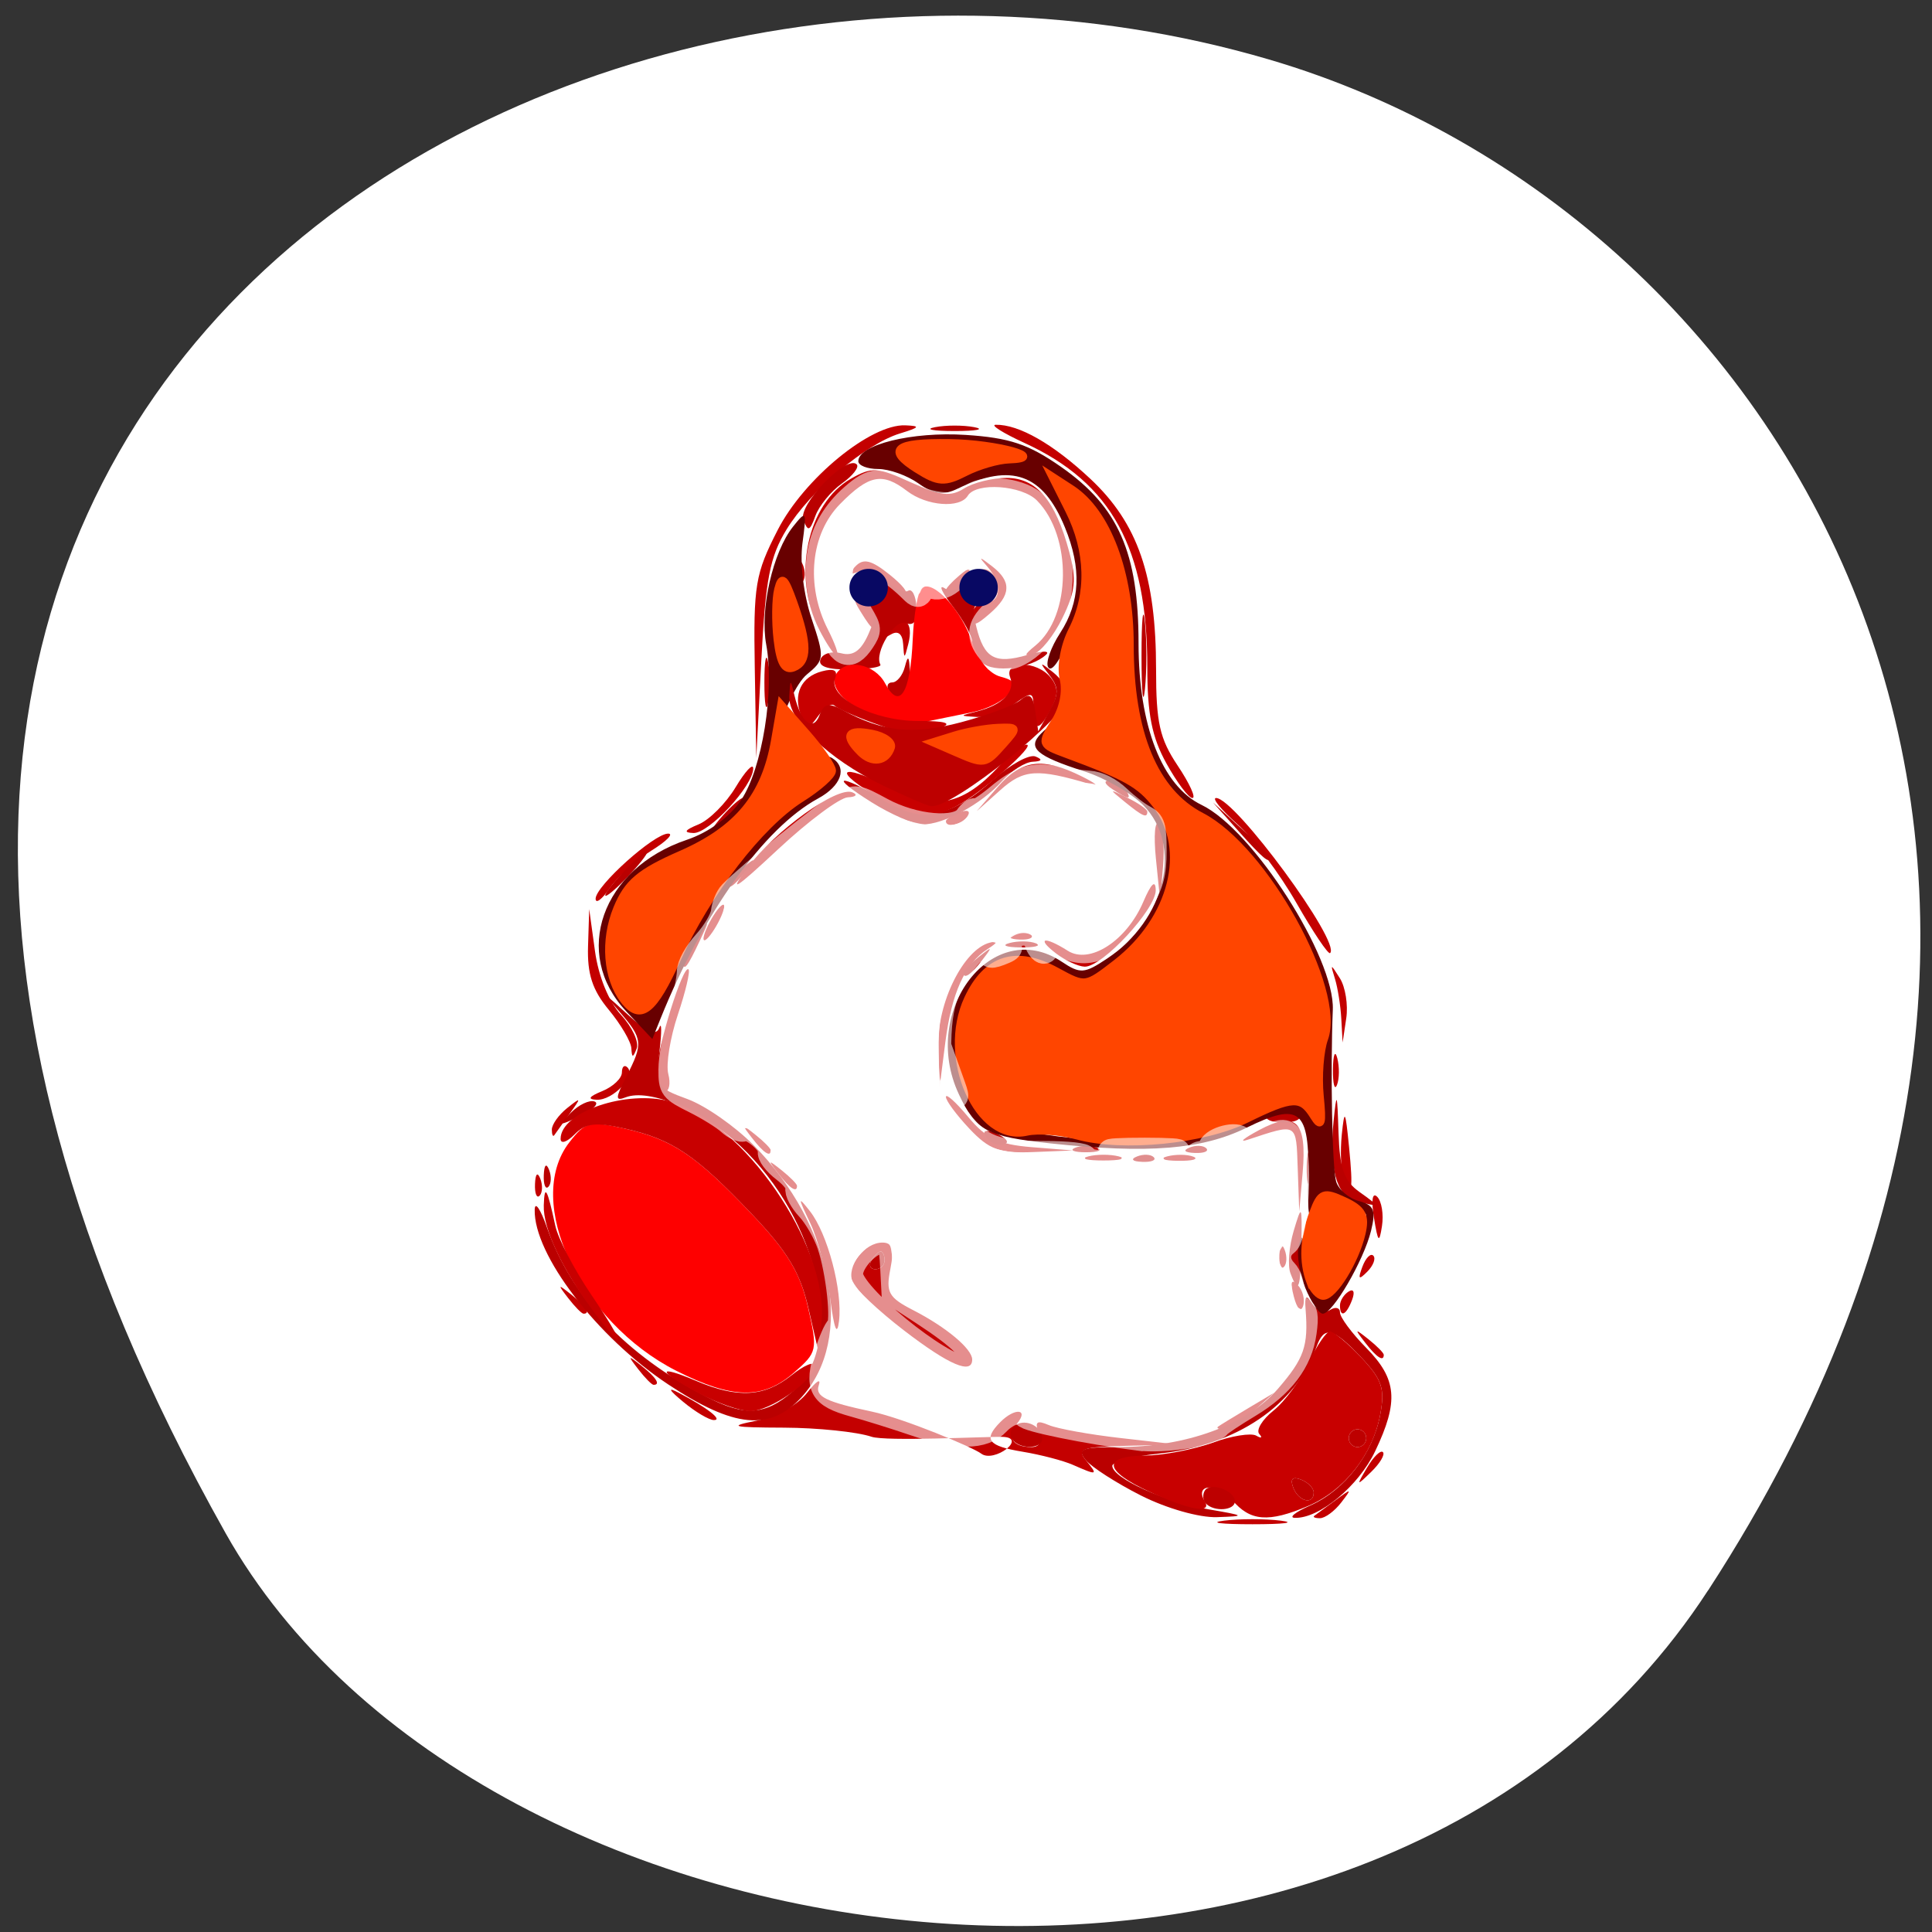 <svg xmlns="http://www.w3.org/2000/svg" viewBox="0 0 256 256" xmlns:xlink="http://www.w3.org/1999/xlink"><rect x="0" y="0" width="256" height="256" fill="#333333" stroke="none"/><path d="M 226.334,210.738 C 288.353,115.363 238.315,28.474 168.1,7.867 73.652,-19.864 -54.589,53.005 29.909,203.179 c 33.584,59.684 152.234,75.486 196.415,7.557 z" style="fill:#fff;color:#000"/><g transform="matrix(1.036 0 0 1.036 -2.644 -6.987)"><path d="m 159.097,201.238 c 2.002,-0.252 5.278,-0.252 7.28,0 2.002,0.252 0.364,0.459 -3.64,0.459 -4.004,0 -5.642,-0.206 -3.64,-0.459 z m 11.574,-0.636 c 0.257,-0.177 1.475,-1.073 2.707,-1.99 2.072,-1.543 2.125,-1.519 0.703,0.322 -0.845,1.095 -2.064,1.99 -2.707,1.99 -0.643,0 -0.96,-0.145 -0.703,-0.322 z m 6.739,-6.165 c 0.816,-1.379 1.724,-2.262 2.019,-1.963 0.295,0.299 -0.373,1.427 -1.483,2.507 -1.929,1.876 -1.953,1.851 -0.536,-0.544 z m -37.634,-0.338 c -1.232,-0.542 -4.13,-1.298 -6.44,-1.68 -4.435,-0.734 -5.051,-1.548 -2.856,-3.776 1.843,-1.871 3.711,-1.732 2.163,0.162 -1.396,1.708 -0.596,3.023 1.84,3.023 1.023,0 1.36,-0.67 0.921,-1.832 -0.533,-1.41 -0.238,-1.638 1.28,-0.988 1.085,0.465 5.249,1.217 9.253,1.671 l 7.28,0.826 -6.577,0.161 c -5.71,0.14 -6.394,0.386 -5.183,1.867 1.566,1.916 1.466,1.95 -1.68,0.566 z m -25.761,-3.597 c -1.848,-0.621 -6.888,-1.143 -11.201,-1.16 -6.704,-0.027 -7.208,-0.157 -3.478,-0.895 2.523,-0.5 5.245,-2.007 6.455,-3.575 1.151,-1.491 1.816,-1.91 1.478,-0.932 -0.487,1.41 0.922,2.105 6.788,3.347 4.072,0.863 12.953,4.574 13.986,5.371 1.632,1.26 6.07,-2.088 2.663,-2.141 -2.156,-0.034 -14.844,0.607 -16.692,-0.014 z m 44.336,-1.294 c 0.257,-0.189 1.979,-1.243 3.827,-2.342 l 3.36,-1.998 -2.644,2.342 c -1.454,1.288 -3.176,2.342 -3.827,2.342 -0.65,0 -0.973,-0.155 -0.716,-0.344 z M 89.933,186.039 c -1.86,-1.545 -2.048,-1.931 -0.56,-1.15 3.653,1.917 5.679,3.492 4.48,3.483 -0.616,-0.005 -2.38,-1.054 -3.92,-2.333 z m -5.743,-4.163 c -1.393,-1.804 -1.354,-1.844 0.423,-0.429 1.866,1.486 2.459,2.419 1.537,2.419 -0.233,0 -1.115,-0.896 -1.96,-1.99 z m 33.955,-4.991 c -3.273,-2.517 -6.227,-5.309 -6.566,-6.204 -0.756,-2 1.547,-5.01 3.833,-5.01 1.271,0 1.519,0.832 1.014,3.398 -0.588,2.984 -0.229,3.625 2.94,5.255 4.218,2.169 7.53,4.943 7.53,6.307 0,1.97 -2.972,0.698 -8.751,-3.746 z m -2.45,-8.94 c 0,-0.625 -0.222,-1.137 -0.494,-1.137 -0.272,0 -0.805,0.512 -1.186,1.137 -0.381,0.625 -0.158,1.137 0.494,1.137 0.652,0 1.186,-0.512 1.186,-1.137 z m 61.46,10.519 c -1.393,-1.804 -1.354,-1.844 0.423,-0.429 1.078,0.858 1.96,1.754 1.96,1.99 0,0.936 -0.92,0.334 -2.383,-1.561 z m -68.418,-5.625 c -0.42,-3.25 -1.571,-7.6 -2.558,-9.666 -1.586,-3.321 -1.59,-3.497 -0.037,-1.518 2.261,2.881 4.186,10.153 3.721,14.053 -0.24,2.014 -0.621,1.046 -1.126,-2.869 z m -33.508,-0.061 c -1.393,-1.804 -1.354,-1.844 0.423,-0.429 1.866,1.486 2.459,2.419 1.537,2.419 -0.233,0 -1.115,-0.896 -1.96,-1.99 z m 92.807,-0.193 c -0.487,-1.892 -0.341,-2.336 0.49,-1.492 0.651,0.661 0.963,1.873 0.694,2.693 -0.28,0.852 -0.787,0.336 -1.183,-1.202 z m 5.901,1.113 c 0,-0.589 0.498,-1.383 1.107,-1.765 0.635,-0.398 0.823,0.058 0.44,1.07 -0.745,1.97 -1.547,2.331 -1.547,0.695 z m 2.872,-4.949 c 0.421,-1.122 1.047,-1.753 1.392,-1.403 0.345,0.35 7.2e-4,1.268 -0.765,2.039 -1.106,1.115 -1.235,0.984 -0.627,-0.637 z m -10.624,-1.467 c 0.054,-1.325 0.319,-1.594 0.677,-0.687 0.324,0.821 0.284,1.802 -0.088,2.18 -0.372,0.378 -0.637,-0.294 -0.588,-1.493 z m 12.099,-4.774 c -0.369,-2.26 -0.205,-3.321 0.417,-2.69 0.564,0.573 0.839,2.252 0.609,3.732 -0.353,2.276 -0.51,2.116 -1.026,-1.042 z m -9.752,-6.352 c -0.208,-5.871 0.006,-5.749 -6.356,-3.651 -1.232,0.406 -0.596,-0.143 1.414,-1.221 4.711,-2.526 6.146,-1.13 5.574,5.419 l -0.436,4.988 z m -97.552,2.028 c 0.054,-1.325 0.319,-1.594 0.677,-0.687 0.324,0.821 0.284,1.802 -0.088,2.18 -0.372,0.378 -0.637,-0.294 -0.588,-1.493 z m 31.13,-1.327 c -1.393,-1.804 -1.354,-1.844 0.423,-0.429 1.078,0.858 1.96,1.754 1.96,1.99 0,0.936 -0.92,0.334 -2.383,-1.561 z m 72.273,0.393 c -0.332,-0.879 -0.428,-3.309 -0.212,-5.402 0.343,-3.335 0.458,-3.139 0.927,1.598 0.549,5.54 0.347,6.614 -0.715,3.804 z m -32.648,-2.598 c 1.078,-0.286 2.842,-0.286 3.92,0 1.078,0.286 0.196,0.52 -1.96,0.52 -2.156,0 -3.038,-0.234 -1.96,-0.52 z m 10.102,-0.004 c 1.09,-0.288 2.602,-0.269 3.36,0.042 0.758,0.312 -0.133,0.547 -1.981,0.524 -1.848,-0.023 -2.469,-0.278 -1.379,-0.566 z m -53.087,-2.339 c -1.393,-1.804 -1.354,-1.844 0.423,-0.429 1.078,0.858 1.96,1.754 1.96,1.99 0,0.936 -0.92,0.334 -2.383,-1.561 z M 126.545,151.109 c -1.655,-1.754 -3.01,-3.585 -3.01,-4.067 0,-0.483 1.282,0.669 2.85,2.561 2.277,2.747 3.91,3.524 8.12,3.863 l 5.271,0.424 -5.111,0.205 c -4.281,0.172 -5.599,-0.313 -8.12,-2.985 z m -53.412,0.107 c 0,-0.653 0.882,-1.89 1.96,-2.748 1.813,-1.444 1.837,-1.39 0.317,0.714 -0.904,1.251 -1.786,2.488 -1.96,2.748 -0.174,0.261 -0.317,-0.06 -0.317,-0.714 z m 6.44,-4.913 c 1.386,-0.566 2.52,-1.642 2.52,-2.392 0,-0.75 0.324,-1.035 0.72,-0.633 1.092,1.109 -1.865,4.207 -3.937,4.125 -1.234,-0.049 -1.008,-0.405 0.697,-1.101 z m 7,-2.605 c 0,-2.906 3.355,-13.665 4.043,-12.966 0.237,0.241 -0.378,2.846 -1.366,5.79 -0.988,2.944 -1.538,6.357 -1.222,7.585 0.316,1.227 0.118,2.232 -0.44,2.232 -0.558,0 -1.015,-1.188 -1.015,-2.64 z m 86.463,-0.203 c 0.023,-1.876 0.274,-2.506 0.558,-1.4 0.284,1.106 0.265,2.642 -0.041,3.412 -0.307,0.77 -0.539,-0.135 -0.516,-2.012 z M 122.573,140.536 c -0.167,-5.528 3.221,-12.353 6.563,-13.224 1.153,-0.3 1.069,-0.045 -0.266,0.814 -2.91,1.871 -4.606,5.617 -5.414,11.958 l -0.725,5.686 z m -39.271,0.28 c -0.049,-0.848 -1.348,-3.062 -2.889,-4.92 -2.094,-2.527 -2.762,-4.575 -2.65,-8.125 l 0.15,-4.746 0.737,5.361 c 0.446,3.243 1.762,6.468 3.331,8.163 1.426,1.541 2.327,3.479 2.002,4.305 -0.481,1.221 -0.608,1.213 -0.68,-0.039 z m 90.804,-3.767 c -0.092,-1.669 -0.458,-3.972 -0.812,-5.117 -0.609,-1.969 -0.575,-1.973 0.632,-0.064 0.702,1.111 1.068,3.413 0.812,5.117 l -0.464,3.098 -0.168,-3.034 z m -36.504,-8.374 c -2.596,-1.993 -1.485,-2.234 1.519,-0.329 2.813,1.784 7.522,-1.267 9.661,-6.26 1.006,-2.348 1.562,-2.874 1.59,-1.506 0.051,2.426 -6.835,9.855 -9.085,9.801 -0.832,-0.02 -2.49,-0.788 -3.686,-1.706 z m 30.766,-6.442 c -2.139,-3.745 -5.559,-8.297 -7.599,-10.116 -2.04,-1.819 -3.247,-3.307 -2.681,-3.307 2.426,0 16.01,18.471 14.586,19.834 -0.229,0.219 -2.166,-2.666 -4.306,-6.41 z m -75.075,2.498 c 0.659,-1.251 1.451,-2.274 1.759,-2.274 0.308,0 0.021,1.023 -0.639,2.274 -0.659,1.251 -1.451,2.274 -1.759,2.274 -0.308,0 -0.021,-1.023 0.639,-2.274 z m 38.992,1.498 c 0.809,-0.329 1.775,-0.288 2.147,0.09 0.372,0.378 -0.289,0.647 -1.47,0.597 -1.305,-0.055 -1.57,-0.324 -0.677,-0.687 z m -53.553,-4.538 c 0,-1.624 7.476,-8.333 9.279,-8.327 0.749,0.002 -0.218,0.982 -2.148,2.177 -1.93,1.195 -4.324,3.354 -5.32,4.798 -0.996,1.444 -1.811,2.052 -1.811,1.352 z m 19.411,-3.942 c 3.521,-4.75 11.473,-10.474 13.428,-9.665 0.727,0.301 0.469,0.588 -0.574,0.637 -1.043,0.049 -5.052,3.032 -8.909,6.629 -5.612,5.232 -6.4,5.712 -3.945,2.399 z m -6.258,-5.559 c 1.382,-0.564 3.522,-2.707 4.756,-4.761 1.234,-2.054 2.245,-3.135 2.247,-2.401 0.007,2.218 -5.665,8.337 -7.656,8.26 -1.31,-0.051 -1.117,-0.375 0.653,-1.098 z m 31.649,-0.414 c 0,-0.246 0.782,-0.752 1.738,-1.124 0.997,-0.388 1.446,-0.198 1.054,0.447 -0.658,1.081 -2.792,1.598 -2.792,0.677 z m 22.895,-2.459 c -2.088,-1.698 -2.074,-1.719 0.346,-0.529 1.386,0.682 2.52,1.478 2.52,1.769 0,0.87 -0.581,0.619 -2.866,-1.24 z m -16.26,-1.927 c 3.028,-3.487 5.747,-3.83 10.725,-1.353 1.848,0.919 2.352,1.372 1.12,1.006 -6.843,-2.033 -8.527,-1.921 -11.529,0.763 l -3.032,2.711 z m 21.572,-2.998 c -1.861,-3.362 -2.446,-6.305 -2.446,-12.303 0,-15.216 -4.572,-23.577 -15.681,-28.677 -2.772,-1.273 -4.443,-2.325 -3.713,-2.339 2.958,-0.056 7.324,2.437 12.104,6.91 6.083,5.693 8.41,12.44 8.41,24.386 0,6.806 0.46,8.852 2.766,12.303 1.522,2.276 2.37,4.139 1.886,4.139 -0.484,0 -1.981,-1.989 -3.326,-4.419 z M 99.088,92.166 c -0.178,-10.597 0.058,-12.018 2.928,-17.627 3.361,-6.568 11.902,-13.575 16.326,-13.394 1.979,0.081 1.861,0.26 -0.681,1.037 -4.393,1.343 -11.482,7.341 -14.501,12.27 -2.142,3.498 -2.696,6.364 -3.232,16.731 l -0.646,12.509 z m 8.236,-4.907 c -3.498,-6.867 -1.55,-16.091 4.073,-19.295 2.659,-1.515 3.412,-1.469 7.637,0.465 3.774,1.728 5.102,1.883 6.819,0.794 1.173,-0.744 3.623,-1.352 5.444,-1.352 3.82,0 6.258,2.876 8.008,9.449 0.942,3.539 0.784,5.088 -0.868,8.467 -1.112,2.275 -2.777,4.35 -3.701,4.613 -1.273,0.361 -1.217,0.101 0.23,-1.075 4.616,-3.751 4.738,-13.973 0.221,-18.559 -1.935,-1.965 -7.783,-2.374 -8.851,-0.62 -1.008,1.657 -5.261,1.326 -7.774,-0.605 -3.148,-2.417 -4.87,-2.084 -8.553,1.655 -3.797,3.855 -4.437,10.426 -1.565,16.065 0.94,1.845 1.457,3.355 1.149,3.355 -0.308,0 -1.329,-1.51 -2.269,-3.355 z m 10.742,1.867 c -0.082,-1.298 -0.647,-1.761 -1.53,-1.255 -1.112,0.637 -1.115,0.491 -0.019,-0.71 1.717,-1.88 2.913,-0.828 2.208,1.943 -0.505,1.983 -0.535,1.984 -0.659,0.022 z m -5.444,-4.155 c -1.149,-1.867 -1.101,-2.126 0.291,-1.584 0.915,0.357 1.664,1.361 1.664,2.232 0,2.11 -0.324,2.002 -1.954,-0.648 z m 14.275,0.515 c 0,-0.932 0.756,-1.695 1.68,-1.695 2.043,0 2.189,-2.377 0.28,-4.551 -1.191,-1.356 -1.107,-1.369 0.56,-0.088 2.556,1.964 2.477,3.684 -0.28,6.081 -1.873,1.629 -2.24,1.67 -2.24,0.253 z m -11.243,-4.589 c -0.79,-0.967 -2.238,-1.448 -3.217,-1.07 -1.37,0.529 -1.476,0.376 -0.46,-0.663 1.018,-1.042 2.013,-0.797 4.351,1.07 1.667,1.331 2.521,2.421 1.897,2.421 -0.624,0 -1.78,-0.791 -2.571,-1.758 z m 7.883,1.328 c 0,-0.236 0.768,-1.076 1.706,-1.867 1.426,-1.202 1.59,-1.131 1,0.429 -0.602,1.594 -2.706,2.711 -2.706,1.437 z" style="fill:#c40000"/><path d="m 148.488,198.026 c -3.15,-1.594 -6.335,-3.641 -7.077,-4.549 -1.148,-1.405 -0.525,-1.651 4.185,-1.651 8.644,0 16.41,-2.834 20.396,-7.444 3.371,-3.898 3.916,-5.464 3.544,-10.183 -0.138,-1.747 0.063,-1.911 0.866,-0.707 0.575,0.862 1.605,1.216 2.29,0.786 0.685,-0.43 1.245,-0.279 1.245,0.335 0,0.614 1.512,2.652 3.36,4.528 3.933,3.993 4.179,6.836 1.144,13.203 -2.133,4.474 -7.135,8.627 -10.277,8.534 -0.829,-0.025 0.048,-0.732 1.948,-1.572 4.437,-1.961 8.051,-6.654 8.975,-11.652 0.614,-3.323 0.235,-4.463 -2.42,-7.277 -3.633,-3.851 -4.763,-4.115 -5.747,-1.346 -2.654,7.468 -10.197,12.582 -20.087,13.618 -3.31,0.347 -6.017,1.058 -6.017,1.579 0,1.556 6.695,4.594 12.212,5.542 4.851,0.833 4.919,0.892 1.169,1.018 -2.258,0.076 -6.459,-1.121 -9.708,-2.764 z m -16.505,-7.258 c -0.354,-0.582 -0.132,-1.38 0.494,-1.773 1.337,-0.839 3.378,0.226 3.378,1.761 0,1.384 -3.032,1.393 -3.872,0.011 z m -43.968,-6.957 c -9.151,-6.071 -17.211,-16.621 -17.074,-22.348 0.027,-1.126 0.733,-0.101 1.568,2.277 3.148,8.96 10.042,16.268 20.448,21.675 4.851,2.521 7.5,2.344 11.024,-0.734 6.838,-5.971 3.392,-21.89 -6.803,-31.431 -4.758,-4.453 -11.587,-7.332 -14.605,-6.156 -1.344,0.524 -1.332,0.115 0.077,-2.627 2.191,-4.266 2.132,-4.853 -0.834,-8.291 -2.201,-2.552 -2.077,-2.514 0.996,0.303 2.531,2.32 3.668,2.797 4.071,1.706 0.307,-0.833 0.312,0.54 0.012,3.05 -0.528,4.404 -0.402,4.617 3.599,6.086 2.28,0.837 6.09,3.496 8.466,5.908 10.198,10.355 12.933,24.741 6.122,32.204 -4.018,4.402 -8.65,3.962 -17.067,-1.622 z m 79.583,-14.224 c -0.368,-0.973 -0.181,-3.404 0.415,-5.402 1.038,-3.477 1.08,-3.402 0.984,1.763 -0.107,5.786 -0.35,6.416 -1.399,3.639 z m -53.584,-1.642 c 0.381,-0.625 0.914,-1.137 1.186,-1.137 0.272,0 0.494,0.512 0.494,1.137 0,0.625 -0.534,1.137 -1.186,1.137 -0.652,0 -0.875,-0.512 -0.494,-1.137 z m 61.884,-7.607 c -2.395,-0.636 -3.384,-4.231 -2.787,-10.128 0.402,-3.966 0.47,-3.817 0.638,1.391 0.15,4.632 0.707,6.199 2.708,7.617 2.647,1.875 2.605,1.96 -0.559,1.12 z M 72.101,157.047 c 0.054,-1.325 0.319,-1.594 0.677,-0.687 0.324,0.821 0.284,1.802 -0.088,2.18 -0.372,0.378 -0.637,-0.294 -0.588,-1.493 z m 97.575,-1.042 c 0.023,-1.876 0.274,-2.506 0.558,-1.4 0.284,1.106 0.265,2.642 -0.041,3.412 -0.307,0.77 -0.539,-0.135 -0.516,-2.012 z m -21.709,-1.345 c 0.809,-0.329 1.775,-0.288 2.147,0.09 0.372,0.378 -0.289,0.647 -1.47,0.597 -1.305,-0.055 -1.57,-0.324 -0.677,-0.687 z m -7.91,-1.114 c 0.77,-0.315 2.03,-0.315 2.8,0 0.77,0.315 0.14,0.574 -1.4,0.574 -1.54,0 -2.17,-0.258 -1.4,-0.574 z m 14.631,-0.024 c 0.809,-0.329 1.775,-0.288 2.147,0.09 0.372,0.378 -0.289,0.647 -1.47,0.597 -1.305,-0.055 -1.57,-0.324 -0.677,-0.687 z m -26.103,-1.485 c -0.392,-0.645 0.057,-0.835 1.054,-0.447 1.94,0.756 2.295,1.571 0.684,1.571 -0.58,0 -1.362,-0.506 -1.738,-1.124 z m -53.016,-2.973 c 1.004,-1.019 2.362,-1.666 3.018,-1.437 0.656,0.229 -0.165,1.063 -1.825,1.853 -2.79,1.328 -2.88,1.296 -1.193,-0.416 z m 89.023,0.401 c 0.286,-0.469 1.216,-0.853 2.067,-0.853 0.851,0 1.782,0.384 2.067,0.853 0.286,0.469 -0.645,0.853 -2.067,0.853 -1.422,0 -2.353,-0.384 -2.067,-0.853 z m -38.815,-18.34 c 0,-0.236 0.882,-1.132 1.96,-1.99 1.776,-1.415 1.816,-1.374 0.423,0.429 -1.463,1.894 -2.383,2.497 -2.383,1.561 z m -35.842,-1.438 c 0,-0.61 0.784,-2.103 1.742,-3.317 1.642,-2.081 1.666,-2.045 0.408,0.636 -1.633,3.481 -2.15,4.126 -2.15,2.681 z m 41.744,-2.332 c 1.09,-0.288 2.602,-0.269 3.36,0.042 0.758,0.312 -0.133,0.547 -1.981,0.524 -1.848,-0.023 -2.469,-0.278 -1.379,-0.566 z m -49.584,-8.878 c 1.447,-1.564 2.883,-2.843 3.191,-2.843 0.308,0 -0.624,1.279 -2.071,2.843 -1.447,1.564 -2.883,2.843 -3.191,2.843 -0.308,0 0.624,-1.279 2.071,-2.843 z m 68.296,-1.937 c -0.297,-2.942 -0.126,-4.928 0.38,-4.414 0.506,0.514 0.749,2.921 0.54,5.349 l -0.38,4.414 -0.54,-5.349 z m -54.855,3.214 c 0,-0.236 0.882,-1.132 1.96,-1.99 1.776,-1.415 1.816,-1.374 0.423,0.429 -1.463,1.894 -2.383,2.497 -2.383,1.561 z m 65.453,-6.678 -3.29,-3.696 3.64,3.34 c 2.002,1.837 3.64,3.5 3.64,3.696 0,0.879 -0.924,0.105 -3.991,-3.34 z M 94.974,111.084 c 1.115,-1.251 2.279,-2.274 2.587,-2.274 0.308,0 -0.352,1.023 -1.467,2.274 -1.115,1.251 -2.279,2.274 -2.587,2.274 -0.308,0 0.352,-1.023 1.467,-2.274 z m 19.041,-1.735 c -5.516,-3.449 -4.275,-3.743 1.516,-0.359 5.119,2.991 8.595,2.358 14.125,-2.572 2.157,-1.923 4.56,-3.235 5.341,-2.916 0.942,0.385 0.818,0.61 -0.368,0.67 -0.983,0.049 -2.745,1.166 -3.918,2.481 -2.616,2.935 -7.495,5.582 -10.201,5.534 -1.109,-0.019 -4.032,-1.296 -6.496,-2.837 z m 30.802,-1.676 c -1.01,-0.662 -1.148,-1.109 -0.346,-1.12 0.734,-0.01 1.645,0.494 2.026,1.12 0.859,1.412 0.472,1.412 -1.68,0 z M 100.319,94.026 c 0,-2.815 0.218,-3.966 0.485,-2.559 0.267,1.407 0.267,3.71 0,5.117 -0.267,1.407 -0.485,0.256 -0.485,-2.559 z m 48.234,-3.412 c 0,-4.691 0.198,-6.61 0.439,-4.265 0.242,2.345 0.242,6.184 0,8.529 -0.242,2.345 -0.439,0.426 -0.439,-4.265 z m -32.287,4.567 c -0.387,-0.636 -0.207,-1.156 0.401,-1.156 0.607,0 1.335,-0.896 1.616,-1.99 0.396,-1.537 0.542,-1.422 0.642,0.501 0.144,2.759 -1.559,4.452 -2.659,2.644 z m -8.776,-4.106 c 0.28,-0.741 1.47,-1.092 2.645,-0.78 1.519,0.403 2.523,-0.295 3.476,-2.419 1.155,-2.573 1.043,-3.209 -0.808,-4.596 -1.7,-1.274 -1.862,-1.905 -0.775,-3.025 1.094,-1.126 1.821,-1.003 3.57,0.603 1.208,1.11 2.606,1.761 3.107,1.447 0.501,-0.314 0.981,0.622 1.067,2.079 0.108,1.826 -0.325,2.462 -1.393,2.046 -1.401,-0.546 -4.054,3.831 -3.224,5.32 0.174,0.313 -1.594,0.592 -3.928,0.62 -2.826,0.034 -4.075,-0.399 -3.736,-1.296 z m 7.085,-9.559 c 0,-0.625 -0.504,-1.137 -1.12,-1.137 -0.616,0 -1.12,0.512 -1.12,1.137 0,0.625 0.504,1.137 1.12,1.137 0.616,0 1.12,-0.512 1.12,-1.137 z m 13.637,9.979 c -0.724,-0.735 -1.316,-1.933 -1.316,-2.661 0,-0.729 -1.125,-2.777 -2.5,-4.551 -1.375,-1.774 -1.845,-2.816 -1.046,-2.314 0.903,0.567 1.998,0.157 2.89,-1.081 0.79,-1.096 2.016,-1.629 2.726,-1.184 1.92,1.205 1.559,4.087 -0.512,4.087 -1.404,0 -1.632,0.687 -1.031,3.116 1.003,4.056 2.384,4.816 6.547,3.604 1.878,-0.547 2.945,-0.558 2.37,-0.024 -1.904,1.769 -6.784,2.374 -8.129,1.008 z m 0.924,-9.979 c 0,-0.625 -0.504,-1.137 -1.12,-1.137 -0.616,0 -1.12,0.512 -1.12,1.137 0,0.625 0.504,1.137 1.12,1.137 0.616,0 1.12,-0.512 1.12,-1.137 z m -24.553,-1.801 c 0.054,-1.325 0.319,-1.594 0.677,-0.687 0.324,0.821 0.284,1.802 -0.088,2.18 -0.372,0.378 -0.637,-0.294 -0.588,-1.493 z m 0.716,-6.492 c -0.71,-1.878 5.556,-8.373 6.829,-7.08 0.348,0.353 -0.508,1.452 -1.901,2.443 -1.393,0.991 -2.916,2.852 -3.384,4.137 -0.721,1.979 -0.956,2.056 -1.544,0.501 z m 16.837,-11.842 c 1.386,-0.271 3.654,-0.271 5.04,0 1.386,0.271 0.252,0.493 -2.52,0.493 -2.772,0 -3.906,-0.222 -2.52,-0.493 z" style="fill:#ba0000"/><path d="m 89.058,182.071 c -12.329,-6.238 -19.554,-21.645 -13.696,-29.206 2.055,-2.652 2.604,-2.793 7,-1.796 6.208,1.408 9.109,3.349 16.301,10.906 4.591,4.824 6.222,7.518 7.226,11.932 1.26,5.541 1.209,5.778 -1.792,8.399 -3.971,3.468 -7.84,3.407 -15.04,-0.235 z M 114.996,98.5 c -3.983,-1.198 -6.559,-3.807 -5.491,-5.561 1.231,-2.023 4.928,-1.308 6.255,1.209 1.846,3.502 3.236,1.276 3.533,-5.658 0.142,-3.307 0.682,-6.278 1.201,-6.604 1.508,-0.946 5.092,2.991 6.408,7.04 0.72,2.214 2.173,3.978 3.587,4.354 1.916,0.509 2.119,0.946 1.047,2.257 -0.731,0.894 -2.771,1.919 -4.534,2.277 -1.762,0.358 -4.397,0.895 -5.855,1.194 -1.458,0.299 -4.226,0.07 -6.15,-0.509 z" style="fill:#fe0000"/><path d="m 160.156,198.601 c -1.863,-2.209 -4.887,-2.101 -3.531,0.127 1.024,1.682 -1.89,1.192 -7.048,-1.185 -5.881,-2.71 -6.105,-4.563 -0.56,-4.629 2.31,-0.027 6.183,-0.767 8.606,-1.644 2.423,-0.877 4.944,-1.284 5.6,-0.905 0.657,0.379 0.833,0.283 0.392,-0.213 -0.441,-0.496 0.377,-1.844 1.818,-2.994 1.441,-1.151 3.464,-3.898 4.495,-6.104 1.031,-2.206 2.261,-4.011 2.733,-4.011 0.472,0 2.275,1.501 4.006,3.336 2.655,2.814 3.034,3.954 2.42,7.277 -0.945,5.114 -4.586,9.734 -9.222,11.701 -5.072,2.152 -7.412,1.97 -9.709,-0.755 z m 10.421,-0.967 c 0,-0.559 -0.73,-1.3 -1.623,-1.648 -1.085,-0.423 -1.417,-0.086 -1,1.016 0.68,1.799 2.623,2.267 2.623,0.632 z m 6.72,-6.945 c 0,-0.625 -0.504,-1.137 -1.12,-1.137 -0.616,0 -1.12,0.512 -1.12,1.137 0,0.625 0.504,1.137 1.12,1.137 0.616,0 1.12,-0.512 1.12,-1.137 z m -85.405,-5.763 c -5.274,-2.827 -5.46,-3.753 -0.316,-1.57 5.336,2.264 8.73,2.066 12.206,-0.709 1.623,-1.296 2.951,-1.845 2.951,-1.22 0,1.852 -5.709,5.855 -8.271,5.801 -1.303,-0.028 -4.259,-1.063 -6.569,-2.302 z M 105.944,174.045 c -1.052,-4.549 -2.661,-7.218 -7.28,-12.071 -7.165,-7.529 -10.096,-9.498 -16.191,-10.881 -3.753,-0.851 -5.008,-0.705 -6.44,0.749 -0.978,0.993 -1.779,1.247 -1.779,0.564 0,-3.452 8.493,-6.331 14.067,-4.768 9.312,2.611 20.116,18.262 19.322,27.992 l -0.347,4.255 -1.351,-5.84 z m -27.472,0.439 c -4.02,-5.37 -6.472,-10.6 -6.371,-13.59 0.094,-2.782 0.443,-2.159 1.478,2.635 0.353,1.637 2.422,5.603 4.597,8.813 4.401,6.496 4.593,7.88 0.296,2.141 z m 35.543,-66.272 c -5.448,-3.407 -3.353,-3.726 2.967,-0.452 5.212,2.7 8.82,1.884 13.358,-3.021 1.4,-1.513 2.98,-2.752 3.51,-2.752 1.254,0 -5.669,6.103 -8.841,7.794 -3.581,1.909 -5.981,1.567 -10.994,-1.569 z m 0.197,-9.013 c -2.356,-0.853 -4.574,-1.846 -4.93,-2.207 -0.355,-0.361 -1.29,0.232 -2.077,1.317 -1.357,1.87 -1.47,1.869 -2.191,-0.018 -1.051,-2.752 -0.01,-4.975 2.661,-5.684 1.551,-0.412 2.076,-0.134 1.687,0.895 -0.923,2.441 4.911,5.452 10.565,5.452 3.541,0 4.486,0.274 2.992,0.868 -3.025,1.202 -3.827,1.144 -8.708,-0.623 z m 20.524,-1.825 c 0,-2.19 -0.159,-2.226 -2.489,-0.569 -1.369,0.974 -3.511,1.711 -4.76,1.638 -2.245,-0.13 -2.246,-0.138 -0.031,-0.691 3.305,-0.825 4.988,-2.541 4.294,-4.378 -0.822,-2.175 3.388,-2.166 5.167,0.01 0.991,1.212 1.016,2.238 0.098,3.98 -1.568,2.975 -2.278,2.978 -2.278,0.008 z" style="fill:#c80000"/><path d="m 169.494,171.446 c -0.745,-1.827 -1.117,-4.258 -0.826,-5.402 0.389,-1.53 0.568,-1.328 0.676,0.763 0.233,4.5 1.824,6.41 3.89,4.669 1.597,-1.345 4.758,-9.12 3.894,-9.578 -0.215,-0.114 -1.538,-0.86 -2.938,-1.656 -2.275,-1.294 -2.648,-1.173 -3.503,1.137 -0.696,1.883 -0.917,0.826 -0.814,-3.893 0.194,-8.809 -1.076,-9.855 -7.894,-6.502 -5.66,2.783 -12.614,3.341 -25.005,2.007 -8.269,-0.89 -9.588,-1.598 -11.797,-6.323 -5.009,-10.717 4.369,-22.775 13.163,-16.925 2.375,1.58 2.895,1.546 5.784,-0.378 7.516,-5.006 9.754,-14.456 4.65,-19.638 -1.518,-1.542 -4.92,-3.491 -7.56,-4.333 -6.112,-1.949 -7.325,-3.013 -5.504,-4.831 1.14,-1.138 1.352,-1.121 1.064,0.085 -0.219,0.917 1.929,2.39 5.492,3.765 6.95,2.682 10.388,6.653 10.388,11.997 0,5.179 -2.504,9.815 -7.313,13.539 -3.932,3.045 -3.976,3.051 -7.673,1.03 -5.132,-2.806 -8.9,-1.634 -11.307,3.515 -2.2,4.708 -1.628,10.289 1.453,14.151 3.577,4.486 25.699,5.363 33.874,1.343 6.172,-3.035 7.293,-3.101 8.884,-0.524 0.984,1.593 1.14,1.084 0.781,-2.559 -0.247,-2.502 0.007,-5.8 0.562,-7.329 2.278,-6.269 -7.667,-24.228 -15.728,-28.404 -6.014,-3.115 -9.134,-10.612 -9.134,-21.951 0,-9.21 -2.908,-16.957 -7.483,-19.936 l -2.443,-1.59 2.163,4.307 c 1.19,2.369 2.163,5.934 2.163,7.923 0,4.05 -3.869,13.749 -4.845,12.146 -0.345,-0.568 0.348,-2.535 1.541,-4.373 2.576,-3.968 2.766,-8.254 0.597,-13.524 -2.809,-6.825 -6.819,-8.267 -13.713,-4.929 -1.836,0.889 -3.042,0.727 -5.009,-0.672 -1.425,-1.013 -3.739,-1.843 -5.142,-1.843 -1.403,0 -2.551,-0.45 -2.551,-0.999 0,-2.114 6.891,-3.804 13.712,-3.363 5.62,0.363 8.05,1.177 12.221,4.091 7.335,5.124 9.909,10.984 9.909,22.565 0,10.537 3.002,18.233 8.061,20.669 6.567,3.162 17.053,19.525 16.785,26.19 -0.319,7.926 -0.078,20.306 0.427,21.985 0.309,1.027 1.616,2.147 2.904,2.489 1.939,0.515 2.206,1.172 1.556,3.819 -0.93,3.783 -4.894,10.589 -6.167,10.589 -0.491,0 -1.503,-1.495 -2.248,-3.322 z M 131.6,65.516 c 5.165,-0.16 -1.552,-2.03 -7.598,-2.115 -6.986,-0.098 -8.129,0.838 -4.105,3.363 2.68,1.681 3.47,1.731 6.103,0.381 1.663,-0.853 4.184,-1.586 5.6,-1.63 z M 82.639,136.088 c -6.969,-7.385 -3.123,-18.265 7.751,-21.929 2.826,-0.952 5.499,-2.916 6.971,-5.12 2.681,-4.016 4.279,-13.961 3.191,-19.852 -0.829,-4.487 0.845,-11.837 3.439,-15.097 1.688,-2.122 1.751,-2.009 1.195,2.141 -0.342,2.552 0.143,6.564 1.163,9.613 1.685,5.038 1.662,5.304 -0.597,7.162 -1.294,1.063 -3.078,4.779 -3.976,8.28 -2.199,8.571 -4.521,11.392 -12.149,14.759 -5.214,2.301 -6.791,3.642 -8.139,6.918 -2.279,5.537 -0.363,13.142 3.31,13.142 0.72,0 2.681,-3.032 4.356,-6.737 3.837,-8.488 10.589,-17.222 15.879,-20.542 2.584,-1.622 3.853,-3.157 3.463,-4.189 -0.342,-0.905 -0.124,-1.32 0.491,-0.934 1.981,1.243 1.172,3.553 -1.812,5.174 -6.909,3.754 -14.715,14.662 -20.138,28.141 l -1.053,2.618 -3.346,-3.546 z M 105.529,89.64 c -0.047,-1.028 -0.716,-3.641 -1.487,-5.808 -1.146,-3.223 -1.505,-3.533 -1.97,-1.706 -1.041,4.095 0.257,10.662 1.975,9.993 0.862,-0.336 1.528,-1.451 1.482,-2.479 z m 6.806,-8.123 c 0,-0.625 0.504,-1.137 1.12,-1.137 0.616,0 1.12,0.512 1.12,1.137 0,0.625 -0.504,1.137 -1.12,1.137 -0.616,0 -1.12,-0.512 -1.12,-1.137 z m 14.561,0 c 0,-0.625 0.504,-1.137 1.12,-1.137 0.616,0 1.12,0.512 1.12,1.137 0,0.625 -0.504,1.137 -1.12,1.137 -0.616,0 -1.12,-0.512 -1.12,-1.137 z" style="fill:#680000"/><path d="m 156.794,199.06 c -0.394,-0.4 -0.462,-1.145 -0.151,-1.656 0.698,-1.147 3.854,-0.027 3.854,1.368 0,1.167 -2.636,1.372 -3.703,0.288 z m 11.16,-2.058 c -0.416,-1.101 -0.085,-1.438 1,-1.016 0.893,0.348 1.623,1.089 1.623,1.648 0,1.635 -1.943,1.166 -2.623,-0.632 z m 7.104,-6.313 c 0,-0.625 0.504,-1.137 1.12,-1.137 0.616,0 1.12,0.512 1.12,1.137 0,0.625 -0.504,1.137 -1.12,1.137 -0.616,0 -1.12,-0.512 -1.12,-1.137 z m -59.742,-83.558 c -6.809,-3.313 -11.982,-8.273 -11.812,-11.328 0.127,-2.285 0.144,-2.287 0.669,-0.072 0.81,3.42 2.382,4.642 3.197,2.485 0.568,-1.504 1.161,-1.63 2.993,-0.634 5.123,2.784 8.935,3.173 15.103,1.542 3.397,-0.898 6.834,-2.187 7.637,-2.864 1.12,-0.944 1.552,-0.618 1.852,1.395 l 0.391,2.625 1.453,-2.631 c 1.194,-2.162 1.19,-2.973 -0.025,-4.549 -1.327,-1.722 -1.278,-1.758 0.482,-0.357 1.078,0.858 1.96,2.204 1.96,2.989 0,2.51 -14.785,14.397 -17.567,14.124 -0.503,-0.049 -3.352,-1.276 -6.332,-2.726 z m 1.195,-4.79 c 0.218,-0.665 -0.884,-1.457 -2.45,-1.761 -3.104,-0.602 -3.605,0.182 -1.489,2.33 1.513,1.536 3.334,1.273 3.939,-0.569 z m 14.304,-0.355 c 1.975,-2.215 1.957,-2.271 -0.666,-2.161 -1.482,0.062 -3.954,0.505 -5.494,0.983 l -2.8,0.87 2.8,1.219 c 3.828,1.667 3.868,1.661 6.16,-0.911 z" style="fill:#bd0000"/><path d="m 170.137,170.695 c -0.972,-2.571 -0.841,-5.583 0.383,-8.851 0.963,-2.571 1.334,-2.712 3.954,-1.496 2.33,1.082 2.761,1.894 2.222,4.185 -0.819,3.48 -3.58,7.96 -4.904,7.96 -0.536,0 -1.28,-0.809 -1.654,-1.799 z m -29.801,-18.703 c -2.156,-0.589 -5.065,-0.81 -6.464,-0.491 -6.204,1.412 -11.018,-9.493 -7.508,-17.005 2.407,-5.149 6.175,-6.321 11.307,-3.515 3.697,2.021 3.74,2.016 7.673,-1.03 7.232,-5.601 9.501,-14.597 5.11,-20.265 -2.07,-2.671 -3.799,-3.645 -11.636,-6.549 -3.109,-1.152 -3.147,-1.263 -1.377,-4.006 1.098,-1.701 1.553,-3.902 1.147,-5.546 -0.385,-1.557 0.086,-4.216 1.097,-6.203 2.373,-4.659 2.233,-10.15 -0.392,-15.377 l -2.163,-4.307 2.443,1.59 c 4.575,2.979 7.483,10.726 7.483,19.936 0,11.339 3.119,18.836 9.134,21.951 8.061,4.175 18.006,22.135 15.728,28.404 -0.556,1.529 -0.808,4.827 -0.562,7.329 0.359,3.642 0.203,4.152 -0.781,2.559 -1.579,-2.558 -2.722,-2.505 -8.62,0.394 -5.505,2.706 -15.799,3.721 -21.619,2.133 z M 82.385,134.681 c -2.198,-2.834 -2.568,-7.661 -0.898,-11.72 1.352,-3.286 2.915,-4.608 8.17,-6.91 7.288,-3.193 10.772,-7.433 12.015,-14.623 l 0.785,-4.538 3.259,3.703 c 1.792,2.037 3.259,4.165 3.259,4.73 0,0.565 -1.805,2.159 -4.01,3.543 -5.227,3.28 -11.991,12.049 -15.811,20.499 -3.038,6.719 -4.68,8.009 -6.768,5.316 z M 112.573,102.911 c -2.116,-2.148 -1.615,-2.933 1.489,-2.33 1.566,0.304 2.668,1.097 2.45,1.761 -0.605,1.842 -2.426,2.106 -3.939,0.569 z m 12.083,-0.013 -2.8,-1.219 2.8,-0.87 c 1.54,-0.479 4.012,-0.921 5.494,-0.983 2.624,-0.11 2.641,-0.054 0.666,2.161 -2.292,2.572 -2.332,2.578 -6.16,0.911 z M 101.993,88.545 c -0.268,-2.302 -0.232,-5.19 0.08,-6.419 0.465,-1.827 0.823,-1.517 1.97,1.706 1.882,5.29 1.883,7.556 0.005,8.287 -1.123,0.437 -1.705,-0.575 -2.055,-3.574 z m 17.904,-21.78 c -4.024,-2.525 -2.882,-3.461 4.105,-3.363 6.046,0.085 12.764,1.954 7.598,2.115 -1.417,0.044 -3.937,0.777 -5.6,1.63 -2.633,1.349 -3.423,1.3 -6.103,-0.381 z" style="fill:#ff4500;stroke:#ff4500"/></g><g style="stroke-opacity:0.604;fill:#fff;stroke:#fff;fill-rule:evenodd;stroke-width:3.336"><path d="m 150.784 190.543 c -6.643 -0.832 -14.934 -2.523 -14.934 -3.046 0 -1.079 -2.288 -0.448 -3.657 1.01 -1.889 2.01 -5.366 2.02 -11.181 0.032 -2.4 -0.82 -5.953 -1.929 -7.897 -2.463 -4.323 -1.189 -4.912 -2.298 -3.546 -6.679 0.528 -1.694 1.213 -3.259 1.523 -3.478 0.778 -0.551 0.035 -7.51 -1.177 -11.024 -0.548 -1.59 -1.78 -3.729 -2.739 -4.755 -0.958 -1.025 -1.6 -2.234 -1.427 -2.685 0.179 -0.466 -0.61 -1.526 -1.823 -2.451 -1.176 -0.897 -2.001 -1.989 -1.833 -2.427 0.36 -0.939 -2.694 -3.528 -3.543 -3.004 -0.321 0.198 -1.18 -0.187 -1.909 -0.855 -0.73 -0.669 -2.766 -1.936 -4.527 -2.817 -3.108 -1.555 -3.2 -1.676 -3.2 -4.193 0 -1.426 0.549 -4.572 1.219 -6.991 0.671 -2.419 1.219 -5.087 1.219 -5.928 0 -0.897 0.898 -2.523 2.171 -3.932 1.194 -1.322 2.248 -3.125 2.342 -4.007 0.094 -0.882 0.557 -2.004 1.029 -2.492 2.314 -2.396 12.687 -10.813 14.497 -11.763 2.046 -1.074 2.077 -1.069 5.433 0.748 4.291 2.324 10.02 2.814 11.313 0.968 0.447 -0.638 0.957 -1.015 1.133 -0.839 0.176 0.176 1.483 -0.65 2.903 -1.836 3.037 -2.537 4.755 -3.074 7.824 -2.447 1.239 0.253 3.158 0.52 4.264 0.593 1.275 0.084 2.725 0.808 3.962 1.979 1.073 1.015 2.568 2.163 3.323 2.55 1.195 0.614 1.371 1.181 1.371 4.418 0 3.021 -0.346 4.318 -1.855 6.956 -3.285 5.74 -6.682 7.528 -10.336 5.439 -1.98 -1.132 -2.652 -1.132 -2.218 0 0.193 0.503 0.104 0.914 -0.198 0.914 -0.302 0 -0.723 -0.549 -0.936 -1.219 -0.458 -1.442 -2.445 -1.604 -3.744 -0.305 -0.708 0.708 -0.733 0.924 -0.109 0.957 0.443 0.024 0.257 0.279 -0.414 0.567 -1.864 0.801 -2.359 0.702 -1.524 -0.305 0.633 -0.763 0.549 -0.914 -0.509 -0.914 -1.539 0 -4.202 3.2 -5.667 6.809 -0.746 1.838 -1.059 4.21 -1.033 7.819 0.024 3.238 0.191 4.495 0.445 3.352 l 0.407 -1.828 l 0.74 2.072 c 0.931 2.608 0.942 2.539 -0.325 2.052 -0.98 -0.376 -0.974 -0.266 0.081 1.39 3.403 5.343 5.424 6.37 12.536 6.37 3.271 0 5.516 0.248 5.516 0.609 0 0.335 1.097 0.609 2.438 0.609 2.609 0 3.341 -0.96 1.067 -1.398 -0.754 -0.145 1.234 -0.26 4.419 -0.256 3.185 0.004 5.036 0.123 4.115 0.262 -2.407 0.365 -2.069 1.392 0.457 1.392 1.173 0 2.133 -0.274 2.133 -0.609 0 -0.335 0.382 -0.609 0.849 -0.609 0.467 0 0.993 -0.376 1.17 -0.836 0.421 -1.098 3.53 -1.876 4.062 -1.016 0.281 0.455 1.231 0.365 3.097 -0.293 2.512 -0.886 2.745 -0.877 3.511 0.141 1.27 1.687 0.727 12.846 -0.674 13.871 -1.286 0.94 -1.341 2.549 -0.128 3.762 0.503 0.503 0.914 1.726 0.914 2.718 0 1.099 0.385 1.952 0.985 2.182 0.79 0.303 0.909 0.926 0.604 3.156 -0.527 3.844 -2.934 7.02 -7.317 9.657 -2.046 1.231 -3.857 2.434 -4.024 2.673 -0.78 1.114 -7.153 2.115 -10.667 1.674 z m -21.839 -10.012 c 0.478 -1.244 -1.567 -3.285 -6.564 -6.549 l -3.903 -2.55 l -0.183 -3.5 c -0.158 -3.03 -0.346 -3.5 -1.399 -3.5 -1.661 0 -4.209 2.674 -4.209 4.416 0 2.696 11.753 12.313 15.411 12.61 0.262 0.021 0.643 -0.397 0.848 -0.929 z m 24.278 -27.068 c -0.207 -0.335 -0.893 -0.609 -1.524 -0.609 -0.631 0 -1.317 0.274 -1.524 0.609 -0.22 0.357 0.412 0.609 1.524 0.609 1.112 0 1.744 -0.253 1.524 -0.609 z" style="opacity:0.92"/><path d="m 131.123 86.269 c -1.508 -1.885 -1.383 -3.262 0.457 -5.025 2.794 -2.677 2.378 -5.287 -1.167 -7.325 -0.644 -0.37 -0.766 -0.237 -0.476 0.517 0.361 0.941 -0.225 1.32 -1.637 1.059 -0.297 -0.055 -1.176 0.496 -1.952 1.226 -0.911 0.856 -1.867 1.206 -2.697 0.989 -0.791 -0.207 -1.411 -0.009 -1.612 0.515 -0.275 0.717 -0.469 0.709 -1.235 -0.057 -2.38 -2.379 -5.114 -4.014 -6.407 -3.831 -1.186 0.168 -1.416 0.58 -1.473 2.637 -0.04 1.443 0.419 3.253 1.126 4.435 1.115 1.864 1.129 2.097 0.207 3.504 -1.708 2.606 -3.023 1.935 -4.511 -2.302 -2.508 -7.139 -1.435 -12.722 3.231 -16.818 2.643 -2.32 3.665 -2.378 7.115 -0.407 3.046 1.741 7.255 2.049 8.444 0.617 1.282 -1.545 6.278 -1.195 8.397 0.588 3.527 2.967 4.686 10.9 2.273 15.555 -2.158 4.163 -6.342 6.297 -8.082 4.122 z" style="opacity:0.92"/></g><path transform="translate(-1.943 -0.971)" d="m 133.651 78.835 a 2.04 1.943 0 1 1 -4.079 0 2.04 1.943 0 1 1 4.079 0 z" id="0" style="fill:#080863;stroke:#080863;fill-rule:evenodd"/><use transform="translate(-14.57)" xlink:href="#0"/></svg>